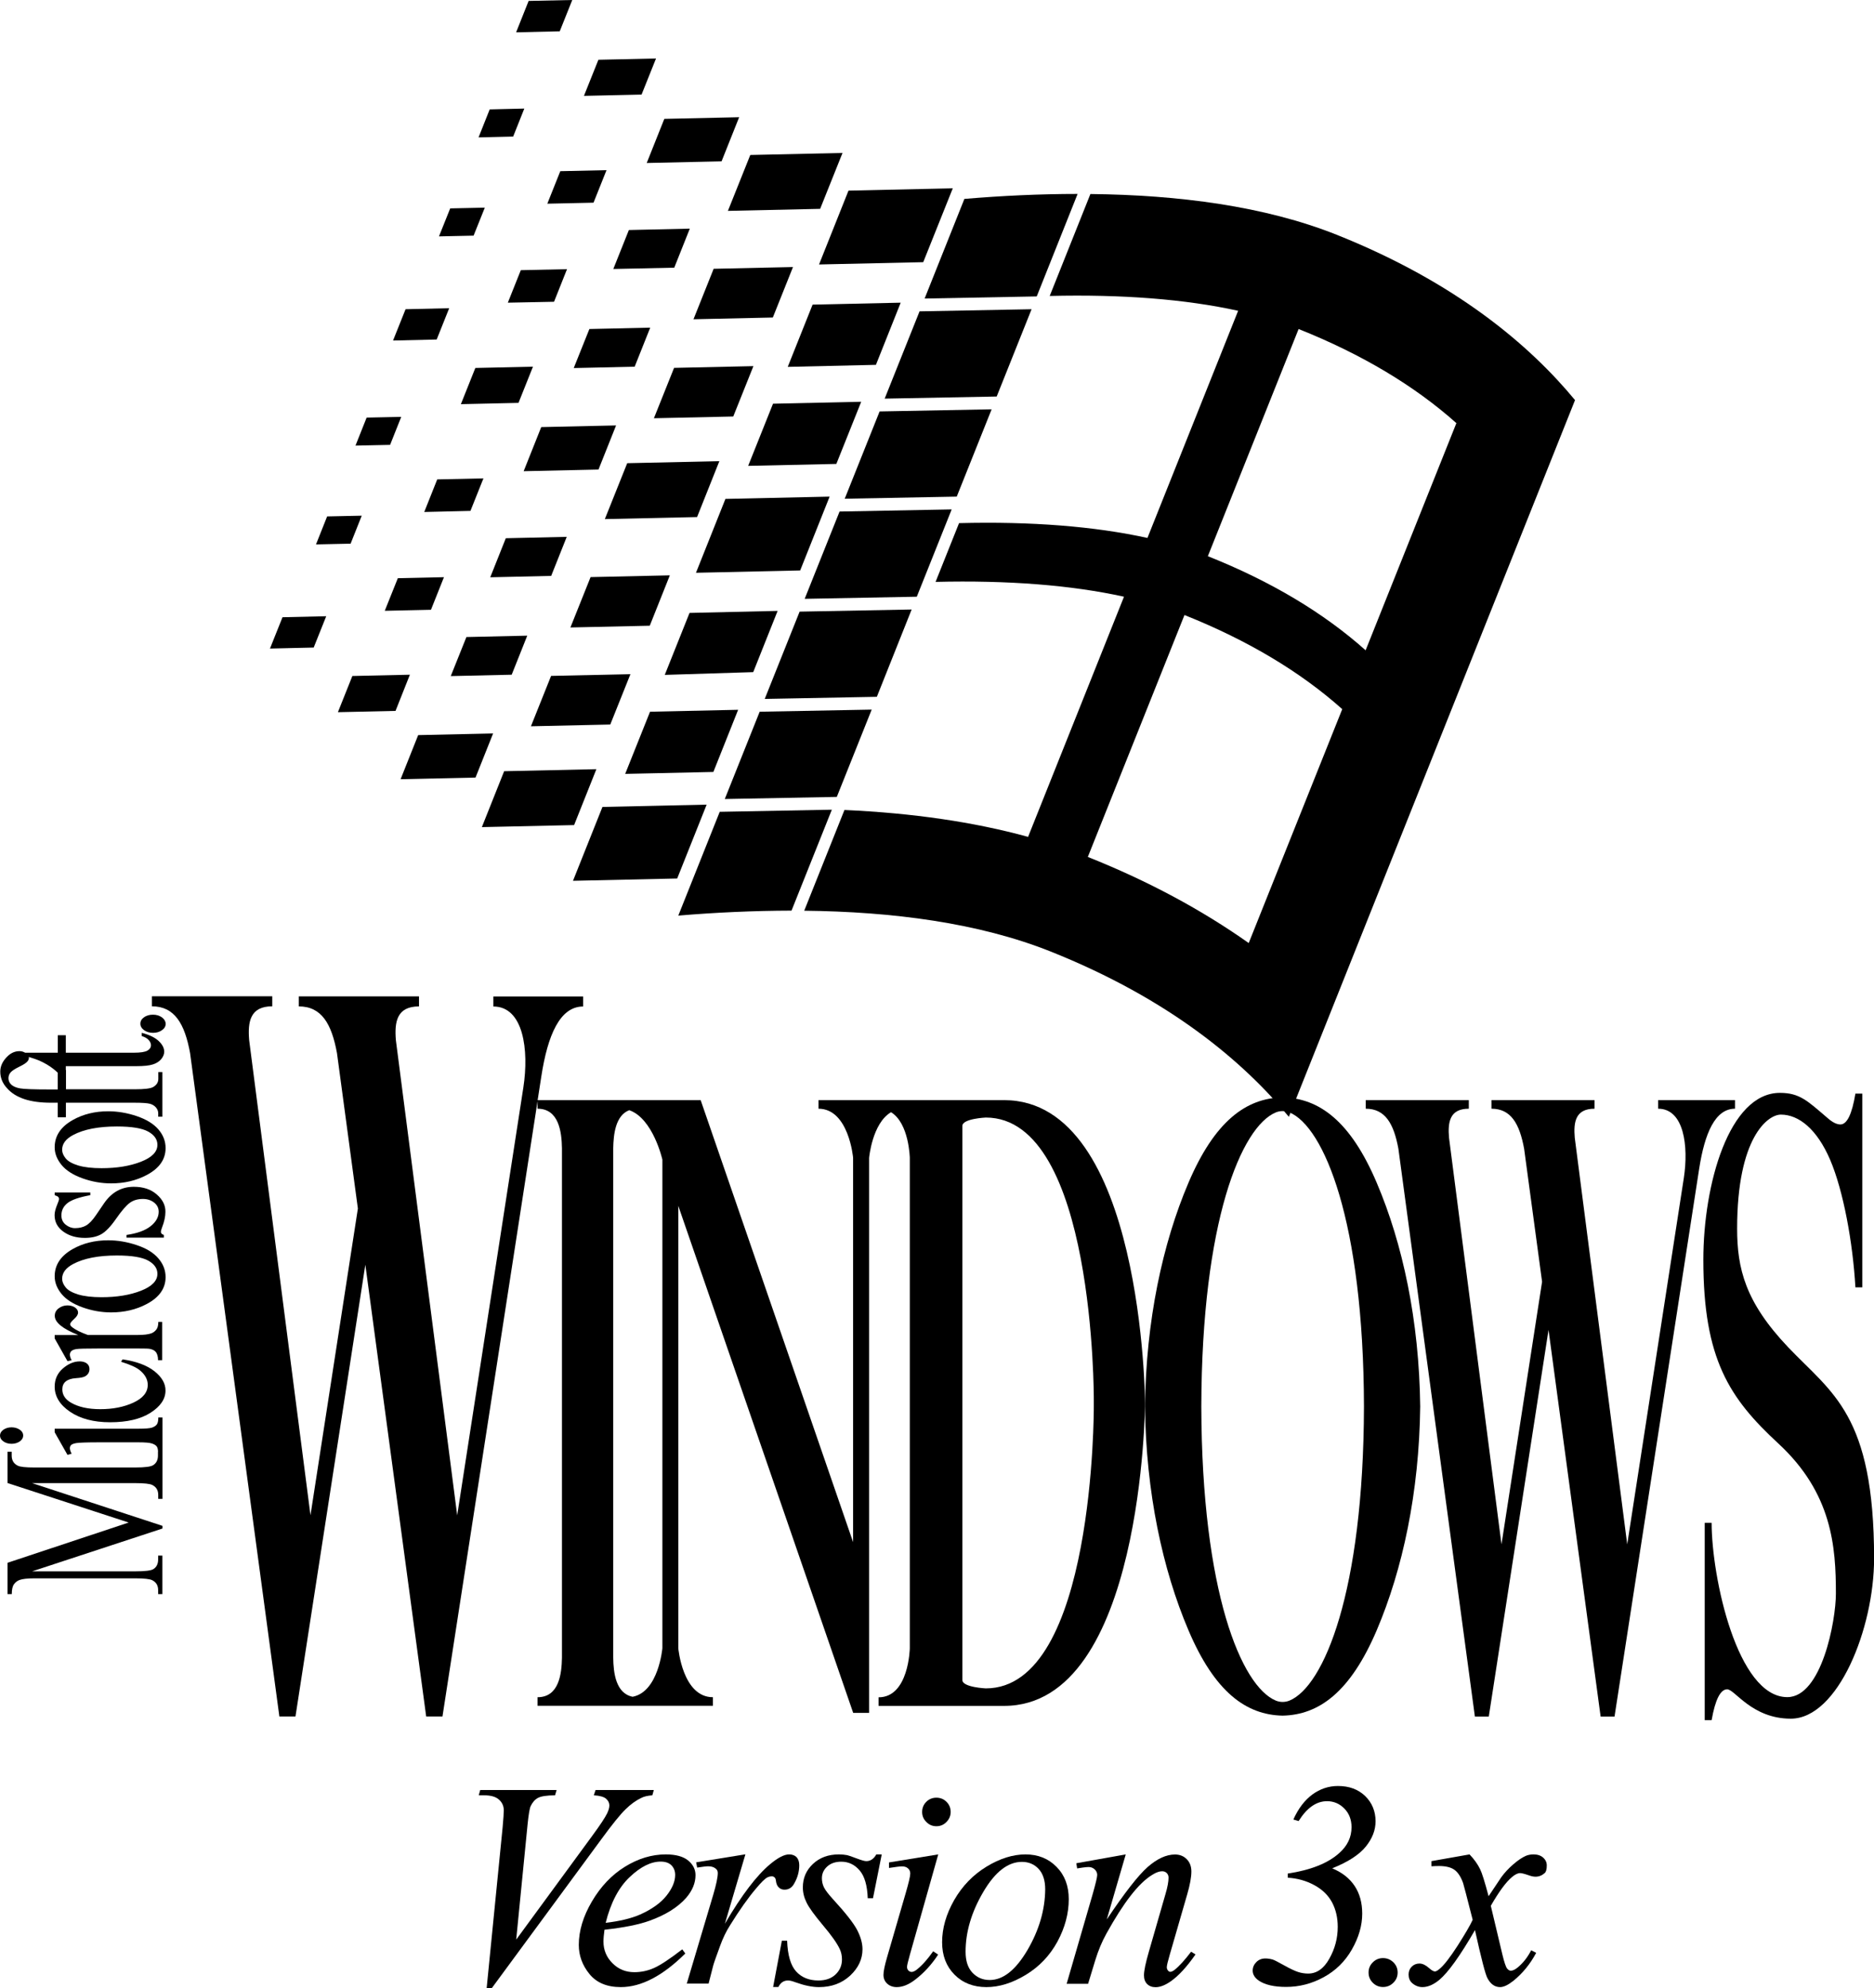 <?xml version="1.0" encoding="utf-8"?>
<!-- Generator: Adobe Illustrator 26.5.0, SVG Export Plug-In . SVG Version: 6.00 Build 0)  -->
<svg version="1.1" id="Layer_1" xmlns="http://www.w3.org/2000/svg" xmlns:xlink="http://www.w3.org/1999/xlink" x="0px" y="0px"
	 viewBox="0 0 2035.9 2159" style="enable-background:new 0 0 2035.9 2159;" xml:space="preserve">
<style type="text/css">
	.st0{display:none;}
	.st1{display:inline;}
	.st2{fill:none;stroke:#231F20;stroke-width:1.902;stroke-miterlimit:10;}
	.st3{fill:#3E96FF;}
	.st4{fill:#FF3C22;}
	.st5{fill:#3C8929;}
	.st6{fill:#FFC200;}
	.st7{fill:none;stroke:#231F20;stroke-width:1.227;stroke-miterlimit:10;}
	.st8{fill:none;stroke:#231F20;stroke-width:1.631;stroke-miterlimit:10;}
	.st9{fill:none;stroke:#231F20;stroke-width:1.551;stroke-miterlimit:10;}
	.st10{fill:none;stroke:#231F20;stroke-width:4.184;stroke-miterlimit:10;}
	.st11{fill:none;stroke:#231F20;stroke-width:4.4;stroke-miterlimit:10;}
	.st12{fill:none;stroke:#231F20;stroke-width:3.807;stroke-miterlimit:10;}
	.st13{fill:#FFFFFF;}
</style>
<g>
	<g>
		<g>
			<polygon points="622.5,956.5 654.5,876.3 654.5,876.3 767.7,873.8 735.7,954 			"/>
			<polygon points="382.8,734.1 367.1,773.4 429.7,772 445.3,732.7 			"/>
			<polygon points="340.8,703.2 354.4,669.2 306.9,670.3 293.3,704.3 			"/>
			<polygon points="454.3,798.3 435.2,846.2 516.6,844.4 535.7,796.5 			"/>
			<polygon points="523.5,898.2 547.7,837.5 647.9,835.3 623.7,896 			"/>
		</g>
		<g>
			<polygon points="756.1,622 869.3,619.5 901.3,539.3 788.1,541.8 			"/>
			<polygon points="563.3,437.5 579,398.2 516.4,399.6 500.7,438.9 			"/>
			<polygon points="427,369.8 440.6,335.8 488,334.7 474.4,368.7 			"/>
			<polygon points="650.2,509.9 669.3,462 588,463.8 568.9,511.7 			"/>
			<polygon points="681.4,503 657.1,563.7 757.3,561.5 781.5,500.8 			"/>
		</g>
		<g>
			<g>
				<polygon points="844.8,663.4 749.1,665.6 722.2,732.9 818.3,729.9 				"/>
			</g>
			<polygon points="460.9,556 475,520.6 525.2,519.5 511.1,554.8 			"/>
			<polygon points="398.3,453.5 386.2,483.9 423.8,483.1 435.9,452.7 			"/>
			<polygon points="532.6,626.9 549.5,584.5 615.7,583 598.8,625.4 			"/>
			<polygon points="727.7,624.8 705.9,679.5 619.7,681.4 641.6,626.7 			"/>
		</g>
		<g>
			<polygon points="679.2,840.4 706.2,772.9 801.9,770.8 775,838.3 			"/>
			<polygon points="482.3,626.8 468.2,662.2 418,663.3 432.2,627.9 			"/>
			<polygon points="380.9,590.4 393,560 355.4,560.8 343.3,591.2 			"/>
			<polygon points="489.7,734.2 506.7,691.8 572.8,690.3 555.9,732.7 			"/>
			<polygon points="684.9,732.1 663,786.8 576.8,788.7 598.7,734 			"/>
		</g>
		<g>
			<polygon points="935.6,436.3 908.6,503.8 812.8,505.9 839.8,438.4 			"/>
			<polygon points="551.7,328.7 565.8,293.4 616,292.3 601.9,327.7 			"/>
			<polygon points="476.9,256.7 489.1,226.3 526.7,225.5 514.5,255.9 			"/>
			<polygon points="623.3,399.7 640.3,357.3 706.4,355.8 689.5,398.2 			"/>
			<polygon points="818.5,397.6 796.6,452.3 710.4,454.2 732.3,399.5 			"/>
		</g>
		<g>
			<polygon points="882.8,330.8 855.8,398.4 951.6,396.2 978.5,328.7 			"/>
			<polygon points="594.6,221.2 608.7,185.9 658.9,184.8 644.8,220.1 			"/>
			<polygon points="519.9,149.2 532,118.8 569.6,117.9 557.5,148.3 			"/>
			<polygon points="666.3,292.1 683.2,249.8 749.4,248.3 732.5,290.7 			"/>
			<polygon points="861.5,290 839.6,344.8 753.4,346.7 775.3,291.9 			"/>
		</g>
		<g>
			<g>
				<polygon points="1035.1,204.5 1003,284.7 889.8,287.2 921.8,207 				"/>
				<polygon points="697,102.7 712.7,63.5 650.1,64.9 634.4,104.1 				"/>
				<polygon points="574.3,1 560.7,35.1 608.1,34 621.7,0 				"/>
				<polygon points="702.6,177 721.7,129.1 803,127.3 783.9,175.2 				"/>
				<polygon points="815.1,168.3 790.8,229 891,226.8 915.3,166.1 				"/>
			</g>
		</g>
		<g>
			<polygon points="990.4,661.9 868.7,664.2 830.8,759 952.6,756.7 			"/>
			<polygon points="909.1,865.4 947,770.6 825.3,772.9 787.4,867.7 			"/>
			<path d="M781.9,881.6l-45,112.7c40.4-3.4,81.8-5.3,123-5.4l43.8-109.6L781.9,881.6z"/>
			<polygon points="874.2,650.3 912.1,555.5 1033.9,553.2 996,648 			"/>
			<polygon points="1039.4,539.3 917.7,541.6 955.6,446.8 1077.3,444.5 			"/>
			<polygon points="1082.8,430.6 961.1,432.9 999,338.1 1120.7,335.8 			"/>
			<path d="M1126.3,321.9l44.4-111.3c-41.2,0-82.6,2-123,5.4l-43.2,108.2L1126.3,321.9z"/>
		</g>
		<path d="M1452.3,255c-78.2-31.2-172.1-43.3-267.7-44.3l-44.2,110.7c78.5-1.9,147.5,3.5,204.7,16.1l-97.3,243.6l-1.2,3.1
			c-57.2-12.6-126.3-18.1-204.7-16.1l-25.5,63.8c78.5-1.9,147.5,3.5,204.7,16.1l-100,250.3l-4.2,10.5
			c-59-16.2-125.7-25.9-199.5-29.2L873.7,989c95.6,1,189.5,13.1,267.7,44.3c129.3,51.6,209.6,119.8,258.8,179.5l310.9-778.3
			C1661.8,374.8,1581.6,306.6,1452.3,255z M1356.6,1024.1c-51.4-36.3-109.6-67.5-174.3-93.3c-0.2-0.1-0.3-0.1-0.5-0.2l105-262.7
			c0.2,0.1,0.3,0.1,0.5,0.2c68.1,27.2,125.4,61.4,170.9,102L1356.6,1024.1z M1483.6,706.2c-45.5-40.6-102.7-74.8-170.9-102
			c-0.2-0.1-0.3-0.1-0.5-0.2l98.6-246.7c0.2,0.1,0.3,0.1,0.5,0.2c68.1,27.2,125.4,61.4,170.9,102L1483.6,706.2z"/>
	</g>
	<g>
		<g>
			<g>
				<path d="M80.5,1432.4c2.9-2.6,4.3-4.9,4.3-7c0-2.1-1.1-4-3.3-5.5c-2.2-1.5-5-2.3-8.2-2.3c-3.6,0-6.8,1.1-9.6,3.2
					c-2.8,2.1-4.2,4.8-4.2,8.1c0,7.2,8.5,14.1,25.6,20.9H59.4v3.7l13.9,24.6l4.5-0.9c-1.2-2.3-1.9-4.4-1.9-6.2
					c0-1.5,0.6-2.8,1.7-3.9c1.2-1,3-1.7,5.5-2.1c2.5-0.4,10.4-0.6,23.6-0.6h44c6.6,0,10.6,0.1,12,0.4c2.9,0.6,5,1.6,6.3,3.1
					c1.8,2,2.7,5.1,2.7,9.2h4.5v-41.6H172c0,3.7-0.7,6.5-2.2,8.4s-3.3,3.3-5.6,4.1c-3.2,1.1-8,1.7-14.3,1.7H95.4
					c-7.8-2.8-13.4-5.6-16.7-8.2c-1.7-1.2-2.5-2.4-2.5-3.5C76.2,1436.9,77.6,1435,80.5,1432.4z"/>
				<path d="M148.4,1352.1c-10.4-3.5-20.7-5.2-30.9-5.2c-14.5,0-27.3,3.2-38.5,9.5c-13.1,7.4-19.6,17.3-19.6,29.6
					c0,6.7,2.5,13.1,7.4,19.1c4.9,6,12.5,10.9,22.8,14.6c10.3,3.7,20.7,5.5,31.1,5.5c14.3,0,27.2-3,38.7-9.1
					c13.6-7.2,20.5-16.9,20.5-29.2c0-7.5-2.6-14.3-7.9-20.4C166.7,1360.3,158.8,1355.5,148.4,1352.1z M153.1,1401.7
					c-12,4.7-26.3,7-42.8,7c-10.3,0-18.7-1-25.2-2.9c-6.5-2-11.1-4.5-13.7-7.7c-2.6-3.2-3.9-6.3-3.9-9.4c0-6.5,4-11.8,11.9-16
					c11.6-6.2,27.5-9.3,47.6-9.3c16.1,0,27.5,1.9,34.1,5.6c6.6,3.7,9.9,8.5,9.9,14.2C171.1,1390.8,165.1,1397,153.1,1401.7z"/>
				<path d="M170.4,1297.2c-6.3-5.6-14.7-8.4-25-8.4c-13.4,0-24.2,6-32.4,18l-8.8,12.9c-3.8,5.6-7.4,9.3-10.8,11.2
					c-3.3,1.9-7.3,2.8-11.9,2.8c-3.7,0-7.1-1.3-10.2-3.8c-3.1-2.5-4.6-5.9-4.6-10c0-5.4,2.2-9.9,6.6-13.4c4.4-3.5,12.7-6.4,24.8-8.6
					v-2.9H59.4v2.9c2,0.7,3.3,1.3,3.8,1.9c0.6,0.5,0.9,1.3,0.9,2.2c0,1-0.6,3-1.9,6c-1.9,4.6-2.9,8.4-2.9,11.6
					c0,7.3,3.1,13.2,9.4,17.8c6.3,4.6,14.1,6.9,23.4,6.9c7.2,0,13.1-1.3,17.9-4c4.8-2.7,10.2-8.3,16.1-16.8
					c6-8.6,10.9-14.3,14.8-17.2c3.9-2.9,8.7-4.3,14.4-4.3c4.7,0,8.7,1.3,12.1,3.9c3.3,2.6,5,5.9,5,10c0,5.8-2.9,11-8.8,15.7
					c-5.9,4.7-14.6,7.8-26.2,9.5v2.9h40.6v-2.9c-2.1-0.8-3.2-1.8-3.2-3.2c0-1.2,0.4-2.8,1.2-4.8c2.5-6.4,3.7-12.1,3.7-17
					C179.9,1309,176.7,1302.7,170.4,1297.2z"/>
				<path d="M148.4,1212c-10.4-3.5-20.7-5.2-30.9-5.2c-14.5,0-27.3,3.2-38.5,9.5c-13.1,7.4-19.6,17.3-19.6,29.6
					c0,6.7,2.5,13.1,7.4,19.1c4.9,6,12.5,10.9,22.8,14.6c10.3,3.7,20.7,5.5,31.1,5.5c14.3,0,27.2-3,38.7-9.1
					c13.6-7.2,20.5-16.9,20.5-29.2c0-7.5-2.6-14.3-7.9-20.4C166.7,1220.3,158.8,1215.5,148.4,1212z M153.1,1261.6
					c-12,4.7-26.3,7-42.8,7c-10.3,0-18.7-1-25.2-2.9c-6.5-2-11.1-4.5-13.7-7.7c-2.6-3.2-3.9-6.3-3.9-9.4c0-6.5,4-11.8,11.9-16
					c11.6-6.2,27.5-9.3,47.6-9.3c16.1,0,27.5,1.9,34.1,5.6c6.6,3.7,9.9,8.5,9.9,14.2C171.1,1250.8,165.1,1256.9,153.1,1261.6z"/>
				<path d="M26.5,1193.6c7.9,2.6,17.5,3.9,28.8,3.9h7.4v15.8h8.9v-15.8h74.7c8.1,0,13.6,0.4,16.4,1.1c2.8,0.7,5,2.1,6.7,4
					c1.7,2,2.5,4.1,2.5,6.5v3.6h4.5v-48.5H172v7.4c0,3.7-1.8,6.6-5.5,8.8c-2.8,1.7-9.5,2.5-20.1,2.5H71.7V1162h-0.2v-4.2h76.4
					c8.2,0,14.2-0.6,18.2-1.9c3.9-1.2,6.9-3.2,9.1-5.8c2.1-2.6,3.2-5.3,3.2-8c0-4-2-7.9-6.1-11.7c-4.1-3.8-10.2-6.7-18.3-8.8v3.5
					c3.3,1,5.8,2.4,7.5,4.3c1.7,1.8,2.5,3.7,2.5,5.7c0,2.4-1.3,4.3-3.8,5.8c-2.6,1.5-7.5,2.3-14.9,2.3H71.5v-19h-8.7v19H27.3
					c-1.9-1.1-3.9-1.7-6.1-1.7c-4.6,0-8.8,1.7-12.5,5.1c-5.6,5.2-8.4,10.9-8.4,17.1c0,6.7,2.4,12.7,7.3,18
					C12.3,1187.1,18.7,1191,26.5,1193.6z M11.5,1164.6c1.6-1.8,4.6-3.8,9.1-6c4.5-2.2,7.4-4,8.8-5.5c1.4-1.5,2-2.9,2-4.3
					c0-0.4-0.1-0.7-0.1-1c5.2,1.6,9,2.9,11.3,3.9c6,2.7,11.1,5.7,15.4,9.1c1.8,1.4,3.3,2.7,4.7,4.1v18.2h-8.2
					c-17.7,0-28.7-0.4-32.9-1.2c-4.3-0.8-7.4-2.2-9.4-4.1c-2-1.9-3-4.2-3-6.9C9.2,1168.4,10,1166.4,11.5,1164.6z"/>
				<path d="M175.9,1104.8c-2.7-1.9-5.9-2.9-9.7-2.9s-7.1,0.9-9.7,2.8c-2.7,1.9-4,4.2-4,7c0,2.7,1.3,5,4,7c2.6,1.9,5.9,2.9,9.8,2.9
					c3.8,0,7.1-1,9.7-2.9c2.7-1.9,4-4.2,4-7C179.9,1109.1,178.5,1106.7,175.9,1104.8z"/>
			</g>
			<g>
				<path d="M170.2,1547.1c-1.2,1.4-2.9,2.5-5.3,3.3c-2.4,0.7-7.1,1.1-14.2,1.1H59.4v3.9l13.9,24.5l4.5-1.2c-1.2-2.4-1.9-4.4-1.9-6
					c0-1.5,0.5-2.7,1.5-3.6c1-0.9,2.9-1.5,5.5-2c3.6-0.5,11.6-0.8,23.9-0.8h43.8c7,0,11.8,0.4,14.3,1.2c2.5,0.8,4.3,1.9,5.3,3.2
					c0.9,1.1,1.4,3,1.5,5.8h-0.1v4.2c0,4.7-1.7,8.2-5.2,10.4c-2.6,1.7-9,2.5-19.4,2.5H37.3c-9.4,0-15.5-0.6-18.1-2
					c-4.3-2.1-6.5-5.8-6.5-10.9v-4.2H8.2v34l131.6,42.9L8.2,1697.1v34h4.6c0-4.9,0.8-8.5,2.4-10.7c1.6-2.2,3.6-3.7,6-4.6
					c3.3-1.2,8.7-1.8,16.1-1.8h109.9c9.4,0,15.5,0.7,18.1,2c4.3,2.1,6.5,5.7,6.5,10.8v4.3h4.6v-41.8h-4.6v4.3
					c0,4.7-1.7,8.2-5.2,10.4c-2.6,1.6-9,2.4-19.4,2.4H34.9l141.6-46.5v-2.9l-141.6-46.4h112.4c9.4,0,15.5,0.7,18.1,2
					c4.3,2.1,6.5,5.7,6.5,10.8v4.3h4.6v-48.9v-2.2v-37.3H172C172,1543,171.4,1545.7,170.2,1547.1z"/>
				<path d="M21.5,1565.3c2.5-1.8,3.7-3.9,3.7-6.4c0-2.5-1.2-4.6-3.7-6.3c-2.5-1.7-5.5-2.6-8.9-2.6c-3.5,0-6.4,0.9-8.9,2.6
					c-2.4,1.7-3.7,3.9-3.7,6.3c0,2.5,1.2,4.7,3.7,6.4c2.4,1.7,5.4,2.6,8.9,2.6C16,1567.9,19,1567,21.5,1565.3z"/>
				<path d="M167.8,1489.1c-8.1-6.4-19.6-10.7-34.6-12.9l-1.7,2.6c10,3.1,16.9,6.2,20.7,9.5c5.5,4.6,8.3,9.8,8.3,15.6
					c0,8.1-5.2,14.5-15.6,19.3c-10.4,4.8-22.4,7.1-35.9,7.1c-13.3,0-24-2.4-32.1-7.2c-6.1-3.6-9.2-8.4-9.2-14.3
					c0-3.7,1.2-6.5,3.7-8.6c2.6-2.1,6.3-3.3,11.2-3.6c4.9-0.3,8.2-1,9.9-2c3.1-1.8,4.7-4.4,4.7-7.9c0-2.6-1-4.6-2.9-6.1
					c-1.9-1.4-4.5-2.2-7.6-2.2c-6.4,0-12.5,2.6-18.4,7.7c-5.9,5.1-8.9,11.7-8.9,19.7c0,10.6,5.6,19.8,16.7,27.3
					c11.2,7.6,25.7,11.4,43.5,11.4c18.4,0,33.1-3.4,43.9-10.3c10.8-6.9,16.3-14.9,16.3-24.1C179.9,1502.6,175.9,1495.5,167.8,1489.1
					z"/>
				<path d="M584,1204c23.2,0,26.2,25.3,26.5,42.9v553.3c-0.3,17.6-3.2,42.9-26.5,42.9l0,9.3h26.5h21.8h12.1h21.8H682h10.6h33.6h4
					h44.3v-9.3c-32.9,0-37.6-53.2-37.6-53.2v-480.4l190,550.6v0h17.3v-54l0,0v-81.1h0v-467.6c0,0,3.3-37.5,23.8-49.6
					c19.7,12,20.4,49.6,20.4,49.6v532.6c0,0-1,53.2-33.9,53.2v9.3h43.9h28.3h64.2c151.1,0,153.1-328.9,153.1-328.9
					s-2-328.9-153.1-328.9h-64.2h-11.3h-33.6h-27.3h-17h-4h-44.3v9.3c32.9,0,37.6,53.2,37.6,53.2v417.5l-165.6-480h-24.3h-14.2h-0.3
					h-2.9h-27h-18.4h-8h-21.8h-12.1h-21.8h-26.3l4-25.8c6.9-44.8,20.2-75.9,45.4-75.9l0-10.9h-41.1h-15.3h-41.1l0,10.9
					c32.8,0,38.8,47.4,32.6,87.8l0,0l-71.9,464.8l-66.6-515.9c-1.7-20,1-36.8,25.1-36.8l0-10.9h-49.2H399h-18.1h-5.2h-51.1l0,10.9
					c24.8,0,35.7,19,41.5,50.8l22.7,168.7l-51.5,333.1l-66.6-515.9c-1.7-20,1-36.8,25.1-36.8l0-10.9h-47.8h-8.6h-18.1h-3.8h-52.5
					l0,10.9c24.8,0,35.7,19.1,41.5,50.8l97,720.4l0,0h0H321h0l75.9-490.6l66.1,490.6l0,0h0h17.7h0L584,1195.7L584,1204z
					 M1045.5,1222.7c0-8,25.5-9.1,25.5-9.1c118.5,0,117.3,305.9,117.3,305.9v8.1c0,0,1.2,305.9-117.3,305.9c0,0-25.5-1.1-25.5-9.1
					V1222.7z M666.2,1246.9c0.3-15,2.4-35.5,17.4-41.3c25.9,9,36,53.6,36,53.7v0l0,0v530.6c0,0-4.1,47.3-32.3,52.7
					c-18.4-3.6-20.9-26.3-21.1-42.4V1246.9z"/>
				<path d="M679.6,1964.8c5.6-5.5,11.3-9.6,17-12.3c3-1.6,7-2.5,12.1-2.9l1.6-5.7h-63.3l-1.9,5.7c6.5,0.4,11,1.7,13.3,3.7
					c2.4,2.1,3.6,4.5,3.6,7.3c0,2.4-0.8,5.2-2.3,8.4c-2.3,4.8-7.9,13.2-16.8,25.3l-82.1,112l12.4-125.5c1.1-10.6,2.2-17.1,3.3-19.4
					c2-4.2,4.6-7.2,8-9c3.4-1.8,9.5-2.7,18.5-2.8l1.7-5.7h-83l-1.6,5.7h5.6c7.4,0,12.9,1.5,16.4,4.7c3.5,3.1,5.2,7,5.2,11.6
					c0,3.1-0.4,9.1-1.2,18L528.7,2159h5.6l118.5-161C665,1981.3,673.9,1970.3,679.6,1964.8z"/>
				<path d="M705.7,2085.8c17.5-6.3,30.7-14.6,39.7-24.8c6.8-7.9,10.2-16.1,10.2-24.7c0-6.1-2.6-11.4-7.9-15.8
					c-5.3-4.4-13.4-6.7-24.4-6.7c-15.2,0-30,4.5-44.4,13.4c-14.4,8.9-26.3,21.5-35.8,37.6c-9.5,16.1-14.3,31.9-14.3,47.3
					c0,11.5,3.8,22,11.5,31.5c7.7,9.5,19,14.3,34.1,14.3c22.2,0,45.6-12.2,70.1-36.5l-3.3-4.5c-13.5,10.4-23.8,17.2-30.6,20.2
					c-6.9,3.1-14,4.6-21.5,4.6c-9.3,0-17.2-3.2-23.7-9.7c-6.5-6.5-9.8-14.3-9.8-23.5c0-3.4,0.4-7.7,1.1-12.9
					C677.8,2093.3,694.1,2090,705.7,2085.8z M684.1,2038.4c11.8-11.2,23-16.8,33.6-16.8c5.1,0,9,1.3,11.7,4
					c2.7,2.7,4.1,6.2,4.1,10.5c0,7.1-3.2,14.7-9.5,22.6s-15.9,14.7-28.6,20.4c-9.6,4.2-22.1,7.2-37.4,9
					C663.5,2066.2,672.2,2049.6,684.1,2038.4z"/>
				<path d="M843,2042.7c0.4,3.2,1.5,5.6,3.2,7.1c1.7,1.6,3.7,2.3,6.1,2.3c4.7,0,8.2-2.3,10.7-7c3.5-6.2,5.3-12.7,5.3-19.5
					c0-3.8-1-6.7-2.9-8.8c-2-2-4.7-3-8.1-3c-5.3,0-12.1,3.5-20.5,10.5c-14.8,12.3-31.2,33.9-49.3,64.8l22.3-75.4l-53.5,8.7l1.1,5.7
					c5.8-0.9,9.8-1.4,11.9-1.4c3.4,0,6.2,0.8,8.2,2.5c1.6,1.2,2.3,2.8,2.3,4.7c0,4.8-1.7,12.7-5,23.9l-28.7,96.3h23.7l5-19.5
					c0.6-2.4,3.1-9.5,7.4-21.2c3.1-8.6,6.8-16.3,11.2-23.1c10-16.1,19.3-29.3,27.9-39.4c5.5-6.6,9.6-10.7,12.3-12.1
					c1.6-0.8,3.2-1.2,5-1.2c1.1,0,2.1,0.4,2.9,1.2C842.3,2039.4,842.8,2040.7,843,2042.7z"/>
				<path d="M941.1,2021.1c-1.8,0-5.3-1-10.6-3c-5.3-2-8.7-3.2-10.2-3.5c-2.7-0.5-5.7-0.8-9-0.8c-11.5,0-20.9,3.5-28.2,10.4
					c-7.3,6.9-10.9,15.4-10.9,25.4c0,5.5,1.3,11,4,16.4c2.6,5.5,8.6,13.7,17.8,24.7c9.3,11,15.3,19.5,18.2,25.7
					c1.7,3.5,2.5,7.3,2.5,11.5c0,6.4-2.3,11.8-6.9,16.2c-4.6,4.4-10.8,6.6-18.7,6.6c-10.2,0-18.3-3.3-24.2-9.8
					c-5.9-6.5-9.2-17.6-9.8-33.4h-5.7l-9.5,50.3h5.7c2.4-4.8,5.9-7.1,10.5-7.1c1.9,0,4.5,0.6,7.9,1.9c9.7,3.5,18.3,5.3,25.7,5.3
					c13.7,0,24.9-4.2,33.9-12.5c8.9-8.3,13.4-17.9,13.4-28.6c0-6.6-2-13.6-5.9-21.1c-3.9-7.4-12.6-18.5-26.1-33.2
					c-5.1-5.6-8.4-9.9-9.9-13c-1.5-3.1-2.2-6.4-2.2-9.8c0-5,1.9-9.2,5.7-12.7c3.8-3.5,8.9-5.3,15.3-5.3c8,0,14.6,3.2,20,9.5
					c5.4,6.3,8.3,16.4,8.8,30.2h5.7l9.5-47.6h-5.9C949.3,2018.7,945.6,2021.1,941.1,2021.1z"/>
				<path d="M1006.3,1956.7c-3,3-4.5,6.7-4.5,11c0,4.2,1.5,7.9,4.6,10.9c3,3.1,6.7,4.6,10.9,4.6c4.2,0,7.9-1.5,10.9-4.6
					c3-3,4.6-6.7,4.6-10.9c0-4.3-1.5-8-4.5-11c-3-3-6.7-4.5-11-4.5C1013,1952.2,1009.3,1953.7,1006.3,1956.7z"/>
				<path d="M1019.3,2013.8l-53.5,8.7v6c7.1-1.1,11.8-1.7,14.1-1.7c2.8,0,5,0.7,6.6,2.2c1.6,1.4,2.4,3.3,2.4,5.6
					c0,2.9-1.7,10-5,21.4l-20.2,69.5c-2.6,8.9-3.9,15.3-3.9,19.1c0,3.8,1.3,7,4,9.5c2.7,2.5,6.2,3.8,10.4,3.8
					c6.4,0,13.1-2.7,20.2-8.2c9.5-7.3,17.8-16.4,24.8-27.1l-5.4-3.6c-6,8.6-11.9,15.2-17.8,19.9c-2.2,1.7-4,2.5-5.6,2.5
					c-1.3,0-2.5-0.5-3.5-1.5c-1-1-1.5-2.4-1.5-4c0-1.4,1-5.8,3.1-13.2L1019.3,2013.8z"/>
				<path d="M1147.8,2027.3c-8.8-9-20.1-13.5-33.7-13.5s-27.8,4.4-42.4,13.3c-14.6,8.9-26.3,21-35.1,36.3
					c-8.7,15.3-13.1,30.6-13.1,45.8c0,14.4,4.5,26.1,13.4,35.1c8.9,9,20.5,13.6,34.7,13.6c13.9,0,28.1-4.4,42.8-13.3
					c14.7-8.9,26.1-20.9,34.4-36.1c8.2-15.2,12.3-30.6,12.3-46.1C1161.1,2048,1156.7,2036.3,1147.8,2027.3z M1116.2,2117.7
					c-12.8,21.7-26.4,32.5-41,32.5c-7.6,0-13.8-2.7-18.8-8c-5-5.3-7.4-12.9-7.4-22.7c0-21.5,6.4-43.1,19.2-64.9
					c12.8-21.8,26.8-32.7,42-32.7c7.4,0,13.5,2.6,18.2,7.7c4.7,5.1,7.1,12.5,7.1,22.1C1135.3,2074,1128.9,2096,1116.2,2117.7z"/>
				<path d="M1275.9,2139.3c-1.8,1.3-3.3,2-4.5,2c-0.9,0-1.8-0.5-2.6-1.5c-0.8-1-1.2-2.2-1.2-3.6c0-1.7,1.1-6.3,3.3-13.8l18.9-65.3
					c3-10.3,4.5-18.6,4.5-24.8c0-5.5-1.7-9.9-5-13.3c-3.4-3.4-7.6-5.1-12.8-5.1c-9.5,0-19.4,4.6-29.7,13.6
					c-10.3,9.1-25.1,28.1-44.4,56.9l20.6-70.6l-53.7,9.6l0.9,5.6l5.9-0.9c3.1-0.4,5.3-0.6,6.5-0.6c2.7,0,4.9,0.9,6.7,2.6
					c1.8,1.7,2.7,3.7,2.7,6c0,2.4-1.7,9.4-5,21.1l-28.2,97.1h23.3l7.8-25.6c3.2-10.4,7.2-20.1,12.1-28.9c9.2-16.6,17.9-30.3,26.2-41
					c8.3-10.7,16.2-18.4,23.9-23c4-2.5,7.5-3.7,10.4-3.7c2,0,3.6,0.6,5,1.9c1.3,1.3,2,3,2,5c0,4.3-1.1,10.4-3.4,18.1l-18,62.4
					c-3.5,12.1-5.3,20.6-5.3,25.6c0,3.9,1.1,7.1,3.4,9.4c2.3,2.3,5.3,3.5,9.2,3.5c4.8,0,10.1-2,16.1-6.1
					c8.6-5.9,17.7-15.7,27.3-29.5l-4.8-2.9C1287.3,2128.3,1281.3,2135,1275.9,2139.3z"/>
				<path d="M1942.7,1463.1c-46.8-49.2-55.5-85.7-55.5-128.9c0-99.1,33.4-123.8,47.5-123.8c19.5,0,39.3,15.8,53.6,49.2
					c14.3,33.5,24.6,89.6,27.4,138.4h7.5v-210.4h-7.5c-3.7,22.3-9.1,33.5-16.3,33.5c-4.1,0-8.8-2.4-14.2-7.2
					c-21.3-18.1-29.8-27.1-51.5-27.1c-55.2,0-83.2,99.2-83.2,181.3c0,108,28.4,150.4,81.4,199.4c58.6,54.1,62.6,112.3,62.6,163.1
					c0,29.6-15.5,112.4-52.8,112.4c-54.4,0-82.2-130.2-82.2-189.3h-7.5V1868h7.5c3.9-22.3,9.6-33.5,16.9-33.5
					c8.3,0,26.8,31.9,69.1,31.9c51.2,0,90.5-97.8,90.5-174.1C2035.9,1535.8,1990.3,1513.1,1942.7,1463.1z"/>
				<path d="M1495.7,1770.3c28.1-66,46.1-149.4,47.2-242.9c-1.1-93.6-19.1-176.9-47.2-242.9c-28.5-67.1-62.6-92-102.3-92.8
					c-39.6,0.8-73.7,25.7-102.3,92.8c-28.1,66-46.1,149.4-47.2,242.9c1.1,93.6,19.1,176.9,47.2,242.9c28.5,67.1,62.6,92,102.3,92.8
					C1433,1862.3,1467.1,1837.4,1495.7,1770.3z M1305.1,1527.4c0.5-201.6,43.6-304,81-319.4c4.7-1.9,10-1.9,14.7,0
					c37.4,15.4,80.5,117.8,81,319.4c-0.5,201.6-43.6,304-81,319.4c-4.7,1.9-10,1.9-14.7,0C1348.7,1831.4,1305.6,1729,1305.1,1527.4z
					"/>
				<path d="M1884.9,1204l0-9.3h-35.2h-13.1h-35.2l0,9.3c28.1,0,33.2,40.6,27.9,75.2l0,0l-61.5,397.9l-57-441.6
					c-1.5-17.2,0.9-31.5,21.5-31.5l0-9.3h-42.1h-6.1h-15.5h-4.5h-43.8l0,9.3c21.2,0,30.5,16.3,35.5,43.5l19.5,144.4l-44.1,285.2
					l-54.2-419.9c0,0,0,0,0,0l-2.8-21.7c-1.5-17.2,0.9-31.5,21.5-31.5l0-9.3h-40.9h-7.3h-15.5h-3.3h-45l0,9.3
					c21.2,0,30.5,16.3,35.5,43.5l83.1,616.6v0h0h15.1h0l64.9-419.9l56.6,419.9v0h0h15.1h0l92-595.2
					C1852,1230.7,1863.3,1204,1884.9,1204z"/>
				<path d="M1483.1,1950.4c-7.6-7.3-17.4-10.9-29.6-10.9c-10,0-19.3,3.1-27.7,9.2c-8.4,6.2-15.3,15.2-20.7,27.2l5.7,1.7
					c9-14.4,19.3-21.6,30.9-21.6c7.3,0,13.6,2.7,18.8,8c5.2,5.3,7.8,12.1,7.8,20.2c0,10.9-4.4,20.2-13.3,28.1
					c-12.3,11.1-31,18.5-56,22.3v4.5c10.4,0.6,20.1,3.3,28.9,8.1c8.8,4.8,15.2,11.1,19.3,18.8c4.1,7.8,6.1,16.6,6.1,26.5
					c0,12.2-3,23.7-9.1,34.5c-6,10.8-13.7,16.2-23,16.2c-3.8,0-7.6-0.6-11.2-1.8c-3.6-1.2-8.7-3.6-15.1-7.2
					c-6.5-3.6-10.5-5.7-12.2-6.2c-2.7-0.8-5.4-1.2-8.1-1.2c-3.8,0-7.1,1.3-9.7,3.9c-2.6,2.6-4,5.7-4,9.3c0,4.1,2.2,7.8,6.7,10.9
					c6.7,4.5,16.6,6.8,29.6,6.8c14.3,0,27.9-3.5,40.9-10.6c13-7.1,23.2-17.1,30.6-30.1c7.4-13,11.2-25.9,11.2-38.9
					c0-11.7-2.7-21.7-8.2-30c-5.5-8.3-13.6-14.7-24.4-19.2c17.3-6.9,29.4-14.8,36.5-23.6c7.1-8.8,10.6-17.9,10.6-27.5
					C1494.4,1967,1490.6,1957.7,1483.1,1950.4z"/>
				<path d="M1502.5,2126.4c-4.3,0-8,1.5-11.1,4.6c-3.1,3.1-4.6,6.7-4.6,11.1c0,4.3,1.5,8,4.6,11.1c3,3,6.7,4.6,11.1,4.6
					c4.3,0,8.1-1.5,11.2-4.6c3.1-3,4.7-6.7,4.7-11.1c0-4.3-1.5-8-4.6-11.1C1510.7,2128,1506.9,2126.4,1502.5,2126.4z"/>
				<path d="M1676.6,2017.4c-2.6-2.4-6.2-3.6-10.6-3.6c-3,0-5.7,0.5-8.2,1.5c-3.9,1.7-8.5,4.7-13.7,9.2c-5.2,4.5-9.6,9.2-13.2,14.2
					l-13.7,20.5c-4.2-15.8-7.3-25.6-9.2-29.3c-2.6-5.4-6.4-10.8-11.5-16.1l-41.4,7.3v5.6c3.1-0.2,5.8-0.3,8.2-0.3
					c7.4,0,13.1,1.4,16.9,4.2c3.8,2.8,6.9,7.6,9.3,14.3c0.5,1.4,4,14.7,10.4,39.9c-2.6,5.8-8.1,15.2-16.4,28.2
					c-8.4,13-15,21.5-19.9,25.4c-2,1.7-3.6,2.5-4.8,2.5c-1.4,0-3.5-1.2-6.2-3.6c-3.7-3.3-7.2-5-10.5-5c-3.3,0-6.1,1.1-8.4,3.4
					c-2.3,2.3-3.4,5.1-3.4,8.5c0,3.8,1.2,6.9,3.7,9.2c3.4,3,7.2,4.5,11.3,4.5c5.9,0,12-2.6,18.3-7.8c9.7-8.1,22.6-26.1,38.8-54.1
					c6.8,30.7,11.3,48.1,13.5,52.1c3.4,6.5,8,9.8,13.8,9.8c3.9,0,8.7-2.3,14.4-6.8c10-8.1,18.3-18.2,24.8-30.4l-5.4-2.8
					c-4,7.7-8.9,13.9-14.6,18.6c-2.9,2.4-5.4,3.6-7.6,3.6c-1.3,0-2.7-0.8-4-2.4c-1.3-1.6-3-6.5-5-14.7l-12.7-53.4
					c8.9-15.4,16.5-25.8,23-31.2c3.4-2.9,6.4-4.3,8.8-4.3c1.7,0,4.9,0.8,9.8,2.5c2.5,0.9,4.8,1.4,7,1.4c3.7,0,7-1.3,9.9-3.9
					c1.6-1.4,2.3-4.1,2.3-8.1C1680.5,2022.7,1679.2,2019.8,1676.6,2017.4z"/>
			</g>
		</g>
	</g>
</g>
</svg>
